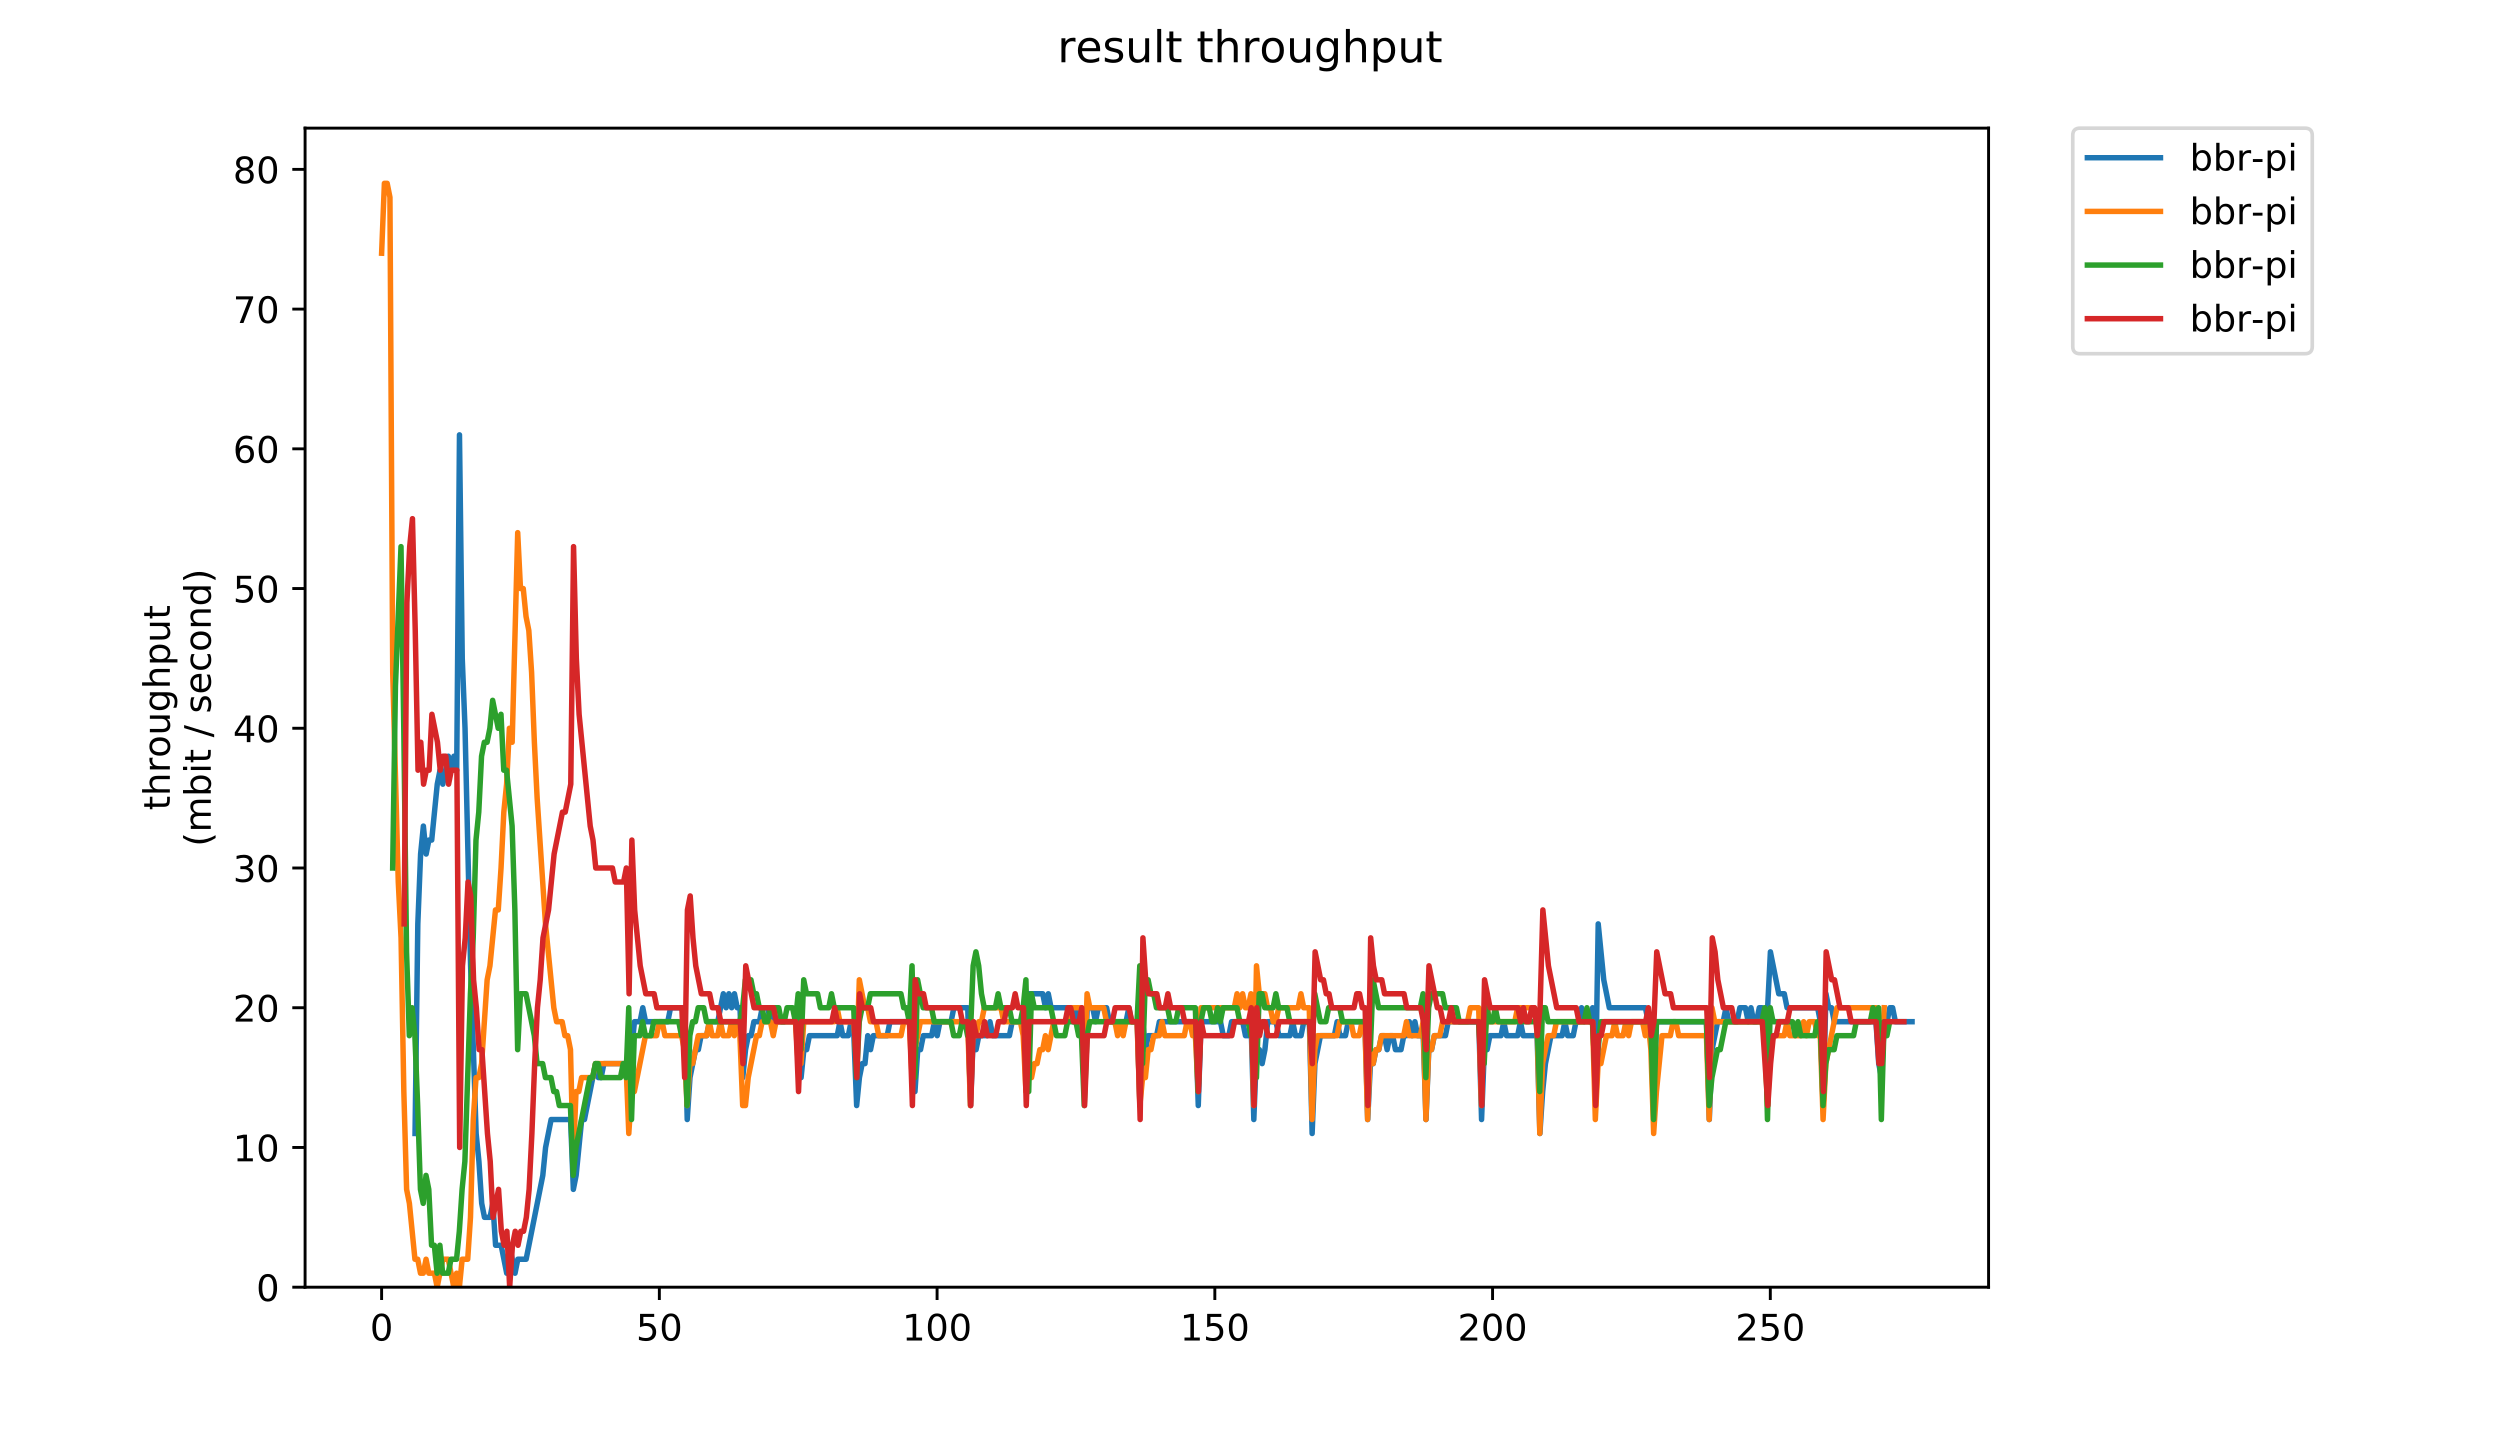 <?xml version="1.0" encoding="utf-8" standalone="no"?>
<!DOCTYPE svg PUBLIC "-//W3C//DTD SVG 1.1//EN"
  "http://www.w3.org/Graphics/SVG/1.1/DTD/svg11.dtd">
<!-- Created with matplotlib (https://matplotlib.org/) -->
<svg height="396pt" version="1.1" viewBox="0 0 684 396" width="684pt" xmlns="http://www.w3.org/2000/svg" xmlns:xlink="http://www.w3.org/1999/xlink">
 <defs>
  <style type="text/css">
*{stroke-linecap:butt;stroke-linejoin:round;}
  </style>
 </defs>
 <g id="figure_1">
  <g id="patch_1">
   <path d="M 0 396 
L 684 396 
L 684 0 
L 0 0 
z
" style="fill:#ffffff;"/>
  </g>
  <g id="axes_1">
   <g id="patch_2">
    <path d="M 83.472 352.174 
L 544.074 352.174 
L 544.074 35.062 
L 83.472 35.062 
z
" style="fill:#ffffff;"/>
   </g>
   <g id="matplotlib.axis_1">
    <g id="xtick_1">
     <g id="line2d_1">
      <defs>
       <path d="M 0 0 
L 0 3.5 
" id="m7271a1bf01" style="stroke:#000000;stroke-width:0.8;"/>
      </defs>
      <g>
       <use style="stroke:#000000;stroke-width:0.8;" x="104.409" xlink:href="#m7271a1bf01" y="352.174"/>
      </g>
     </g>
     <g id="text_1">
      <!-- 0 -->
      <defs>
       <path d="M 31.781 66.406 
Q 24.172 66.406 20.328 58.906 
Q 16.5 51.422 16.5 36.375 
Q 16.5 21.391 20.328 13.891 
Q 24.172 6.391 31.781 6.391 
Q 39.453 6.391 43.281 13.891 
Q 47.125 21.391 47.125 36.375 
Q 47.125 51.422 43.281 58.906 
Q 39.453 66.406 31.781 66.406 
z
M 31.781 74.219 
Q 44.047 74.219 50.516 64.516 
Q 56.984 54.828 56.984 36.375 
Q 56.984 17.969 50.516 8.266 
Q 44.047 -1.422 31.781 -1.422 
Q 19.531 -1.422 13.062 8.266 
Q 6.594 17.969 6.594 36.375 
Q 6.594 54.828 13.062 64.516 
Q 19.531 74.219 31.781 74.219 
z
" id="DejaVuSans-48"/>
      </defs>
      <g transform="translate(101.228 366.773)scale(0.1 -0.1)">
       <use xlink:href="#DejaVuSans-48"/>
      </g>
     </g>
    </g>
    <g id="xtick_2">
     <g id="line2d_2">
      <g>
       <use style="stroke:#000000;stroke-width:0.8;" x="180.398" xlink:href="#m7271a1bf01" y="352.174"/>
      </g>
     </g>
     <g id="text_2">
      <!-- 50 -->
      <defs>
       <path d="M 10.797 72.906 
L 49.516 72.906 
L 49.516 64.594 
L 19.828 64.594 
L 19.828 46.734 
Q 21.969 47.469 24.109 47.828 
Q 26.266 48.188 28.422 48.188 
Q 40.625 48.188 47.75 41.5 
Q 54.891 34.812 54.891 23.391 
Q 54.891 11.625 47.562 5.094 
Q 40.234 -1.422 26.906 -1.422 
Q 22.312 -1.422 17.547 -0.641 
Q 12.797 0.141 7.719 1.703 
L 7.719 11.625 
Q 12.109 9.234 16.797 8.062 
Q 21.484 6.891 26.703 6.891 
Q 35.156 6.891 40.078 11.328 
Q 45.016 15.766 45.016 23.391 
Q 45.016 31 40.078 35.438 
Q 35.156 39.891 26.703 39.891 
Q 22.75 39.891 18.812 39.016 
Q 14.891 38.141 10.797 36.281 
z
" id="DejaVuSans-53"/>
      </defs>
      <g transform="translate(174.036 366.773)scale(0.1 -0.1)">
       <use xlink:href="#DejaVuSans-53"/>
       <use x="63.623" xlink:href="#DejaVuSans-48"/>
      </g>
     </g>
    </g>
    <g id="xtick_3">
     <g id="line2d_3">
      <g>
       <use style="stroke:#000000;stroke-width:0.8;" x="256.387" xlink:href="#m7271a1bf01" y="352.174"/>
      </g>
     </g>
     <g id="text_3">
      <!-- 100 -->
      <defs>
       <path d="M 12.406 8.297 
L 28.516 8.297 
L 28.516 63.922 
L 10.984 60.406 
L 10.984 69.391 
L 28.422 72.906 
L 38.281 72.906 
L 38.281 8.297 
L 54.391 8.297 
L 54.391 0 
L 12.406 0 
z
" id="DejaVuSans-49"/>
      </defs>
      <g transform="translate(246.844 366.773)scale(0.1 -0.1)">
       <use xlink:href="#DejaVuSans-49"/>
       <use x="63.623" xlink:href="#DejaVuSans-48"/>
       <use x="127.246" xlink:href="#DejaVuSans-48"/>
      </g>
     </g>
    </g>
    <g id="xtick_4">
     <g id="line2d_4">
      <g>
       <use style="stroke:#000000;stroke-width:0.8;" x="332.377" xlink:href="#m7271a1bf01" y="352.174"/>
      </g>
     </g>
     <g id="text_4">
      <!-- 150 -->
      <g transform="translate(322.833 366.773)scale(0.1 -0.1)">
       <use xlink:href="#DejaVuSans-49"/>
       <use x="63.623" xlink:href="#DejaVuSans-53"/>
       <use x="127.246" xlink:href="#DejaVuSans-48"/>
      </g>
     </g>
    </g>
    <g id="xtick_5">
     <g id="line2d_5">
      <g>
       <use style="stroke:#000000;stroke-width:0.8;" x="408.366" xlink:href="#m7271a1bf01" y="352.174"/>
      </g>
     </g>
     <g id="text_5">
      <!-- 200 -->
      <defs>
       <path d="M 19.188 8.297 
L 53.609 8.297 
L 53.609 0 
L 7.328 0 
L 7.328 8.297 
Q 12.938 14.109 22.625 23.891 
Q 32.328 33.688 34.812 36.531 
Q 39.547 41.844 41.422 45.531 
Q 43.312 49.219 43.312 52.781 
Q 43.312 58.594 39.234 62.25 
Q 35.156 65.922 28.609 65.922 
Q 23.969 65.922 18.812 64.312 
Q 13.672 62.703 7.812 59.422 
L 7.812 69.391 
Q 13.766 71.781 18.938 73 
Q 24.125 74.219 28.422 74.219 
Q 39.75 74.219 46.484 68.547 
Q 53.219 62.891 53.219 53.422 
Q 53.219 48.922 51.531 44.891 
Q 49.859 40.875 45.406 35.406 
Q 44.188 33.984 37.641 27.219 
Q 31.109 20.453 19.188 8.297 
z
" id="DejaVuSans-50"/>
      </defs>
      <g transform="translate(398.822 366.773)scale(0.1 -0.1)">
       <use xlink:href="#DejaVuSans-50"/>
       <use x="63.623" xlink:href="#DejaVuSans-48"/>
       <use x="127.246" xlink:href="#DejaVuSans-48"/>
      </g>
     </g>
    </g>
    <g id="xtick_6">
     <g id="line2d_6">
      <g>
       <use style="stroke:#000000;stroke-width:0.8;" x="484.356" xlink:href="#m7271a1bf01" y="352.174"/>
      </g>
     </g>
     <g id="text_6">
      <!-- 250 -->
      <g transform="translate(474.812 366.773)scale(0.1 -0.1)">
       <use xlink:href="#DejaVuSans-50"/>
       <use x="63.623" xlink:href="#DejaVuSans-53"/>
       <use x="127.246" xlink:href="#DejaVuSans-48"/>
      </g>
     </g>
    </g>
   </g>
   <g id="matplotlib.axis_2">
    <g id="ytick_1">
     <g id="line2d_7">
      <defs>
       <path d="M 0 0 
L -3.5 0 
" id="mf3f74764da" style="stroke:#000000;stroke-width:0.8;"/>
      </defs>
      <g>
       <use style="stroke:#000000;stroke-width:0.8;" x="83.472" xlink:href="#mf3f74764da" y="352.174"/>
      </g>
     </g>
     <g id="text_7">
      <!-- 0 -->
      <g transform="translate(70.11 355.973)scale(0.1 -0.1)">
       <use xlink:href="#DejaVuSans-48"/>
      </g>
     </g>
    </g>
    <g id="ytick_2">
     <g id="line2d_8">
      <g>
       <use style="stroke:#000000;stroke-width:0.8;" x="83.472" xlink:href="#mf3f74764da" y="313.945"/>
      </g>
     </g>
     <g id="text_8">
      <!-- 10 -->
      <g transform="translate(63.747 317.744)scale(0.1 -0.1)">
       <use xlink:href="#DejaVuSans-49"/>
       <use x="63.623" xlink:href="#DejaVuSans-48"/>
      </g>
     </g>
    </g>
    <g id="ytick_3">
     <g id="line2d_9">
      <g>
       <use style="stroke:#000000;stroke-width:0.8;" x="83.472" xlink:href="#mf3f74764da" y="275.716"/>
      </g>
     </g>
     <g id="text_9">
      <!-- 20 -->
      <g transform="translate(63.747 279.515)scale(0.1 -0.1)">
       <use xlink:href="#DejaVuSans-50"/>
       <use x="63.623" xlink:href="#DejaVuSans-48"/>
      </g>
     </g>
    </g>
    <g id="ytick_4">
     <g id="line2d_10">
      <g>
       <use style="stroke:#000000;stroke-width:0.8;" x="83.472" xlink:href="#mf3f74764da" y="237.486"/>
      </g>
     </g>
     <g id="text_10">
      <!-- 30 -->
      <defs>
       <path d="M 40.578 39.312 
Q 47.656 37.797 51.625 33 
Q 55.609 28.219 55.609 21.188 
Q 55.609 10.406 48.188 4.484 
Q 40.766 -1.422 27.094 -1.422 
Q 22.516 -1.422 17.656 -0.516 
Q 12.797 0.391 7.625 2.203 
L 7.625 11.719 
Q 11.719 9.328 16.594 8.109 
Q 21.484 6.891 26.812 6.891 
Q 36.078 6.891 40.938 10.547 
Q 45.797 14.203 45.797 21.188 
Q 45.797 27.641 41.281 31.266 
Q 36.766 34.906 28.719 34.906 
L 20.219 34.906 
L 20.219 43.016 
L 29.109 43.016 
Q 36.375 43.016 40.234 45.922 
Q 44.094 48.828 44.094 54.297 
Q 44.094 59.906 40.109 62.906 
Q 36.141 65.922 28.719 65.922 
Q 24.656 65.922 20.016 65.031 
Q 15.375 64.156 9.812 62.312 
L 9.812 71.094 
Q 15.438 72.656 20.344 73.438 
Q 25.25 74.219 29.594 74.219 
Q 40.828 74.219 47.359 69.109 
Q 53.906 64.016 53.906 55.328 
Q 53.906 49.266 50.438 45.094 
Q 46.969 40.922 40.578 39.312 
z
" id="DejaVuSans-51"/>
      </defs>
      <g transform="translate(63.747 241.286)scale(0.1 -0.1)">
       <use xlink:href="#DejaVuSans-51"/>
       <use x="63.623" xlink:href="#DejaVuSans-48"/>
      </g>
     </g>
    </g>
    <g id="ytick_5">
     <g id="line2d_11">
      <g>
       <use style="stroke:#000000;stroke-width:0.8;" x="83.472" xlink:href="#mf3f74764da" y="199.257"/>
      </g>
     </g>
     <g id="text_11">
      <!-- 40 -->
      <defs>
       <path d="M 37.797 64.312 
L 12.891 25.391 
L 37.797 25.391 
z
M 35.203 72.906 
L 47.609 72.906 
L 47.609 25.391 
L 58.016 25.391 
L 58.016 17.188 
L 47.609 17.188 
L 47.609 0 
L 37.797 0 
L 37.797 17.188 
L 4.891 17.188 
L 4.891 26.703 
z
" id="DejaVuSans-52"/>
      </defs>
      <g transform="translate(63.747 203.056)scale(0.1 -0.1)">
       <use xlink:href="#DejaVuSans-52"/>
       <use x="63.623" xlink:href="#DejaVuSans-48"/>
      </g>
     </g>
    </g>
    <g id="ytick_6">
     <g id="line2d_12">
      <g>
       <use style="stroke:#000000;stroke-width:0.8;" x="83.472" xlink:href="#mf3f74764da" y="161.028"/>
      </g>
     </g>
     <g id="text_12">
      <!-- 50 -->
      <g transform="translate(63.747 164.827)scale(0.1 -0.1)">
       <use xlink:href="#DejaVuSans-53"/>
       <use x="63.623" xlink:href="#DejaVuSans-48"/>
      </g>
     </g>
    </g>
    <g id="ytick_7">
     <g id="line2d_13">
      <g>
       <use style="stroke:#000000;stroke-width:0.8;" x="83.472" xlink:href="#mf3f74764da" y="122.799"/>
      </g>
     </g>
     <g id="text_13">
      <!-- 60 -->
      <defs>
       <path d="M 33.016 40.375 
Q 26.375 40.375 22.484 35.828 
Q 18.609 31.297 18.609 23.391 
Q 18.609 15.531 22.484 10.953 
Q 26.375 6.391 33.016 6.391 
Q 39.656 6.391 43.531 10.953 
Q 47.406 15.531 47.406 23.391 
Q 47.406 31.297 43.531 35.828 
Q 39.656 40.375 33.016 40.375 
z
M 52.594 71.297 
L 52.594 62.312 
Q 48.875 64.062 45.094 64.984 
Q 41.312 65.922 37.594 65.922 
Q 27.828 65.922 22.672 59.328 
Q 17.531 52.734 16.797 39.406 
Q 19.672 43.656 24.016 45.922 
Q 28.375 48.188 33.594 48.188 
Q 44.578 48.188 50.953 41.516 
Q 57.328 34.859 57.328 23.391 
Q 57.328 12.156 50.688 5.359 
Q 44.047 -1.422 33.016 -1.422 
Q 20.359 -1.422 13.672 8.266 
Q 6.984 17.969 6.984 36.375 
Q 6.984 53.656 15.188 63.938 
Q 23.391 74.219 37.203 74.219 
Q 40.922 74.219 44.703 73.484 
Q 48.484 72.75 52.594 71.297 
z
" id="DejaVuSans-54"/>
      </defs>
      <g transform="translate(63.747 126.598)scale(0.1 -0.1)">
       <use xlink:href="#DejaVuSans-54"/>
       <use x="63.623" xlink:href="#DejaVuSans-48"/>
      </g>
     </g>
    </g>
    <g id="ytick_8">
     <g id="line2d_14">
      <g>
       <use style="stroke:#000000;stroke-width:0.8;" x="83.472" xlink:href="#mf3f74764da" y="84.569"/>
      </g>
     </g>
     <g id="text_14">
      <!-- 70 -->
      <defs>
       <path d="M 8.203 72.906 
L 55.078 72.906 
L 55.078 68.703 
L 28.609 0 
L 18.312 0 
L 43.219 64.594 
L 8.203 64.594 
z
" id="DejaVuSans-55"/>
      </defs>
      <g transform="translate(63.747 88.369)scale(0.1 -0.1)">
       <use xlink:href="#DejaVuSans-55"/>
       <use x="63.623" xlink:href="#DejaVuSans-48"/>
      </g>
     </g>
    </g>
    <g id="ytick_9">
     <g id="line2d_15">
      <g>
       <use style="stroke:#000000;stroke-width:0.8;" x="83.472" xlink:href="#mf3f74764da" y="46.34"/>
      </g>
     </g>
     <g id="text_15">
      <!-- 80 -->
      <defs>
       <path d="M 31.781 34.625 
Q 24.75 34.625 20.719 30.859 
Q 16.703 27.094 16.703 20.516 
Q 16.703 13.922 20.719 10.156 
Q 24.75 6.391 31.781 6.391 
Q 38.812 6.391 42.859 10.172 
Q 46.922 13.969 46.922 20.516 
Q 46.922 27.094 42.891 30.859 
Q 38.875 34.625 31.781 34.625 
z
M 21.922 38.812 
Q 15.578 40.375 12.031 44.719 
Q 8.5 49.078 8.5 55.328 
Q 8.5 64.062 14.719 69.141 
Q 20.953 74.219 31.781 74.219 
Q 42.672 74.219 48.875 69.141 
Q 55.078 64.062 55.078 55.328 
Q 55.078 49.078 51.531 44.719 
Q 48 40.375 41.703 38.812 
Q 48.828 37.156 52.797 32.312 
Q 56.781 27.484 56.781 20.516 
Q 56.781 9.906 50.312 4.234 
Q 43.844 -1.422 31.781 -1.422 
Q 19.734 -1.422 13.25 4.234 
Q 6.781 9.906 6.781 20.516 
Q 6.781 27.484 10.781 32.312 
Q 14.797 37.156 21.922 38.812 
z
M 18.312 54.391 
Q 18.312 48.734 21.844 45.562 
Q 25.391 42.391 31.781 42.391 
Q 38.141 42.391 41.719 45.562 
Q 45.312 48.734 45.312 54.391 
Q 45.312 60.062 41.719 63.234 
Q 38.141 66.406 31.781 66.406 
Q 25.391 66.406 21.844 63.234 
Q 18.312 60.062 18.312 54.391 
z
" id="DejaVuSans-56"/>
      </defs>
      <g transform="translate(63.747 50.139)scale(0.1 -0.1)">
       <use xlink:href="#DejaVuSans-56"/>
       <use x="63.623" xlink:href="#DejaVuSans-48"/>
      </g>
     </g>
    </g>
    <g id="text_16">
     <!-- throughput -->
     <defs>
      <path d="M 18.312 70.219 
L 18.312 54.688 
L 36.812 54.688 
L 36.812 47.703 
L 18.312 47.703 
L 18.312 18.016 
Q 18.312 11.328 20.141 9.422 
Q 21.969 7.516 27.594 7.516 
L 36.812 7.516 
L 36.812 0 
L 27.594 0 
Q 17.188 0 13.234 3.875 
Q 9.281 7.766 9.281 18.016 
L 9.281 47.703 
L 2.688 47.703 
L 2.688 54.688 
L 9.281 54.688 
L 9.281 70.219 
z
" id="DejaVuSans-116"/>
      <path d="M 54.891 33.016 
L 54.891 0 
L 45.906 0 
L 45.906 32.719 
Q 45.906 40.484 42.875 44.328 
Q 39.844 48.188 33.797 48.188 
Q 26.516 48.188 22.312 43.547 
Q 18.109 38.922 18.109 30.906 
L 18.109 0 
L 9.078 0 
L 9.078 75.984 
L 18.109 75.984 
L 18.109 46.188 
Q 21.344 51.125 25.703 53.562 
Q 30.078 56 35.797 56 
Q 45.219 56 50.047 50.172 
Q 54.891 44.344 54.891 33.016 
z
" id="DejaVuSans-104"/>
      <path d="M 41.109 46.297 
Q 39.594 47.172 37.812 47.578 
Q 36.031 48 33.891 48 
Q 26.266 48 22.188 43.047 
Q 18.109 38.094 18.109 28.812 
L 18.109 0 
L 9.078 0 
L 9.078 54.688 
L 18.109 54.688 
L 18.109 46.188 
Q 20.953 51.172 25.484 53.578 
Q 30.031 56 36.531 56 
Q 37.453 56 38.578 55.875 
Q 39.703 55.766 41.062 55.516 
z
" id="DejaVuSans-114"/>
      <path d="M 30.609 48.391 
Q 23.391 48.391 19.188 42.75 
Q 14.984 37.109 14.984 27.297 
Q 14.984 17.484 19.156 11.844 
Q 23.344 6.203 30.609 6.203 
Q 37.797 6.203 41.984 11.859 
Q 46.188 17.531 46.188 27.297 
Q 46.188 37.016 41.984 42.703 
Q 37.797 48.391 30.609 48.391 
z
M 30.609 56 
Q 42.328 56 49.016 48.375 
Q 55.719 40.766 55.719 27.297 
Q 55.719 13.875 49.016 6.219 
Q 42.328 -1.422 30.609 -1.422 
Q 18.844 -1.422 12.172 6.219 
Q 5.516 13.875 5.516 27.297 
Q 5.516 40.766 12.172 48.375 
Q 18.844 56 30.609 56 
z
" id="DejaVuSans-111"/>
      <path d="M 8.5 21.578 
L 8.5 54.688 
L 17.484 54.688 
L 17.484 21.922 
Q 17.484 14.156 20.5 10.266 
Q 23.531 6.391 29.594 6.391 
Q 36.859 6.391 41.078 11.031 
Q 45.312 15.672 45.312 23.688 
L 45.312 54.688 
L 54.297 54.688 
L 54.297 0 
L 45.312 0 
L 45.312 8.406 
Q 42.047 3.422 37.719 1 
Q 33.406 -1.422 27.688 -1.422 
Q 18.266 -1.422 13.375 4.438 
Q 8.5 10.297 8.5 21.578 
z
M 31.109 56 
z
" id="DejaVuSans-117"/>
      <path d="M 45.406 27.984 
Q 45.406 37.75 41.375 43.109 
Q 37.359 48.484 30.078 48.484 
Q 22.859 48.484 18.828 43.109 
Q 14.797 37.75 14.797 27.984 
Q 14.797 18.266 18.828 12.891 
Q 22.859 7.516 30.078 7.516 
Q 37.359 7.516 41.375 12.891 
Q 45.406 18.266 45.406 27.984 
z
M 54.391 6.781 
Q 54.391 -7.172 48.188 -13.984 
Q 42 -20.797 29.203 -20.797 
Q 24.469 -20.797 20.266 -20.094 
Q 16.062 -19.391 12.109 -17.922 
L 12.109 -9.188 
Q 16.062 -11.328 19.922 -12.344 
Q 23.781 -13.375 27.781 -13.375 
Q 36.625 -13.375 41.016 -8.766 
Q 45.406 -4.156 45.406 5.172 
L 45.406 9.625 
Q 42.625 4.781 38.281 2.391 
Q 33.938 0 27.875 0 
Q 17.828 0 11.672 7.656 
Q 5.516 15.328 5.516 27.984 
Q 5.516 40.672 11.672 48.328 
Q 17.828 56 27.875 56 
Q 33.938 56 38.281 53.609 
Q 42.625 51.219 45.406 46.391 
L 45.406 54.688 
L 54.391 54.688 
z
" id="DejaVuSans-103"/>
      <path d="M 18.109 8.203 
L 18.109 -20.797 
L 9.078 -20.797 
L 9.078 54.688 
L 18.109 54.688 
L 18.109 46.391 
Q 20.953 51.266 25.266 53.625 
Q 29.594 56 35.594 56 
Q 45.562 56 51.781 48.094 
Q 58.016 40.188 58.016 27.297 
Q 58.016 14.406 51.781 6.484 
Q 45.562 -1.422 35.594 -1.422 
Q 29.594 -1.422 25.266 0.953 
Q 20.953 3.328 18.109 8.203 
z
M 48.688 27.297 
Q 48.688 37.203 44.609 42.844 
Q 40.531 48.484 33.406 48.484 
Q 26.266 48.484 22.188 42.844 
Q 18.109 37.203 18.109 27.297 
Q 18.109 17.391 22.188 11.75 
Q 26.266 6.109 33.406 6.109 
Q 40.531 6.109 44.609 11.75 
Q 48.688 17.391 48.688 27.297 
z
" id="DejaVuSans-112"/>
     </defs>
     <g transform="translate(46.47 221.675)rotate(-90)scale(0.1 -0.1)">
      <use xlink:href="#DejaVuSans-116"/>
      <use x="39.209" xlink:href="#DejaVuSans-104"/>
      <use x="102.588" xlink:href="#DejaVuSans-114"/>
      <use x="143.67" xlink:href="#DejaVuSans-111"/>
      <use x="204.852" xlink:href="#DejaVuSans-117"/>
      <use x="268.23" xlink:href="#DejaVuSans-103"/>
      <use x="331.707" xlink:href="#DejaVuSans-104"/>
      <use x="395.086" xlink:href="#DejaVuSans-112"/>
      <use x="458.562" xlink:href="#DejaVuSans-117"/>
      <use x="521.941" xlink:href="#DejaVuSans-116"/>
     </g>
     <!-- (mbit / second) -->
     <defs>
      <path d="M 31 75.875 
Q 24.469 64.656 21.281 53.656 
Q 18.109 42.672 18.109 31.391 
Q 18.109 20.125 21.312 9.062 
Q 24.516 -2 31 -13.188 
L 23.188 -13.188 
Q 15.875 -1.703 12.234 9.375 
Q 8.594 20.453 8.594 31.391 
Q 8.594 42.281 12.203 53.312 
Q 15.828 64.359 23.188 75.875 
z
" id="DejaVuSans-40"/>
      <path d="M 52 44.188 
Q 55.375 50.25 60.062 53.125 
Q 64.75 56 71.094 56 
Q 79.641 56 84.281 50.016 
Q 88.922 44.047 88.922 33.016 
L 88.922 0 
L 79.891 0 
L 79.891 32.719 
Q 79.891 40.578 77.094 44.375 
Q 74.312 48.188 68.609 48.188 
Q 61.625 48.188 57.562 43.547 
Q 53.516 38.922 53.516 30.906 
L 53.516 0 
L 44.484 0 
L 44.484 32.719 
Q 44.484 40.625 41.703 44.406 
Q 38.922 48.188 33.109 48.188 
Q 26.219 48.188 22.156 43.531 
Q 18.109 38.875 18.109 30.906 
L 18.109 0 
L 9.078 0 
L 9.078 54.688 
L 18.109 54.688 
L 18.109 46.188 
Q 21.188 51.219 25.484 53.609 
Q 29.781 56 35.688 56 
Q 41.656 56 45.828 52.969 
Q 50 49.953 52 44.188 
z
" id="DejaVuSans-109"/>
      <path d="M 48.688 27.297 
Q 48.688 37.203 44.609 42.844 
Q 40.531 48.484 33.406 48.484 
Q 26.266 48.484 22.188 42.844 
Q 18.109 37.203 18.109 27.297 
Q 18.109 17.391 22.188 11.75 
Q 26.266 6.109 33.406 6.109 
Q 40.531 6.109 44.609 11.75 
Q 48.688 17.391 48.688 27.297 
z
M 18.109 46.391 
Q 20.953 51.266 25.266 53.625 
Q 29.594 56 35.594 56 
Q 45.562 56 51.781 48.094 
Q 58.016 40.188 58.016 27.297 
Q 58.016 14.406 51.781 6.484 
Q 45.562 -1.422 35.594 -1.422 
Q 29.594 -1.422 25.266 0.953 
Q 20.953 3.328 18.109 8.203 
L 18.109 0 
L 9.078 0 
L 9.078 75.984 
L 18.109 75.984 
z
" id="DejaVuSans-98"/>
      <path d="M 9.422 54.688 
L 18.406 54.688 
L 18.406 0 
L 9.422 0 
z
M 9.422 75.984 
L 18.406 75.984 
L 18.406 64.594 
L 9.422 64.594 
z
" id="DejaVuSans-105"/>
      <path id="DejaVuSans-32"/>
      <path d="M 25.391 72.906 
L 33.688 72.906 
L 8.297 -9.281 
L 0 -9.281 
z
" id="DejaVuSans-47"/>
      <path d="M 44.281 53.078 
L 44.281 44.578 
Q 40.484 46.531 36.375 47.5 
Q 32.281 48.484 27.875 48.484 
Q 21.188 48.484 17.844 46.438 
Q 14.5 44.391 14.5 40.281 
Q 14.5 37.156 16.891 35.375 
Q 19.281 33.594 26.516 31.984 
L 29.594 31.297 
Q 39.156 29.25 43.188 25.516 
Q 47.219 21.781 47.219 15.094 
Q 47.219 7.469 41.188 3.016 
Q 35.156 -1.422 24.609 -1.422 
Q 20.219 -1.422 15.453 -0.562 
Q 10.688 0.297 5.422 2 
L 5.422 11.281 
Q 10.406 8.688 15.234 7.391 
Q 20.062 6.109 24.812 6.109 
Q 31.156 6.109 34.562 8.281 
Q 37.984 10.453 37.984 14.406 
Q 37.984 18.062 35.516 20.016 
Q 33.062 21.969 24.703 23.781 
L 21.578 24.516 
Q 13.234 26.266 9.516 29.906 
Q 5.812 33.547 5.812 39.891 
Q 5.812 47.609 11.281 51.797 
Q 16.75 56 26.812 56 
Q 31.781 56 36.172 55.266 
Q 40.578 54.547 44.281 53.078 
z
" id="DejaVuSans-115"/>
      <path d="M 56.203 29.594 
L 56.203 25.203 
L 14.891 25.203 
Q 15.484 15.922 20.484 11.062 
Q 25.484 6.203 34.422 6.203 
Q 39.594 6.203 44.453 7.469 
Q 49.312 8.734 54.109 11.281 
L 54.109 2.781 
Q 49.266 0.734 44.188 -0.344 
Q 39.109 -1.422 33.891 -1.422 
Q 20.797 -1.422 13.156 6.188 
Q 5.516 13.812 5.516 26.812 
Q 5.516 40.234 12.766 48.109 
Q 20.016 56 32.328 56 
Q 43.359 56 49.781 48.891 
Q 56.203 41.797 56.203 29.594 
z
M 47.219 32.234 
Q 47.125 39.594 43.094 43.984 
Q 39.062 48.391 32.422 48.391 
Q 24.906 48.391 20.391 44.141 
Q 15.875 39.891 15.188 32.172 
z
" id="DejaVuSans-101"/>
      <path d="M 48.781 52.594 
L 48.781 44.188 
Q 44.969 46.297 41.141 47.344 
Q 37.312 48.391 33.406 48.391 
Q 24.656 48.391 19.812 42.844 
Q 14.984 37.312 14.984 27.297 
Q 14.984 17.281 19.812 11.734 
Q 24.656 6.203 33.406 6.203 
Q 37.312 6.203 41.141 7.25 
Q 44.969 8.297 48.781 10.406 
L 48.781 2.094 
Q 45.016 0.344 40.984 -0.531 
Q 36.969 -1.422 32.422 -1.422 
Q 20.062 -1.422 12.781 6.344 
Q 5.516 14.109 5.516 27.297 
Q 5.516 40.672 12.859 48.328 
Q 20.219 56 33.016 56 
Q 37.156 56 41.109 55.141 
Q 45.062 54.297 48.781 52.594 
z
" id="DejaVuSans-99"/>
      <path d="M 54.891 33.016 
L 54.891 0 
L 45.906 0 
L 45.906 32.719 
Q 45.906 40.484 42.875 44.328 
Q 39.844 48.188 33.797 48.188 
Q 26.516 48.188 22.312 43.547 
Q 18.109 38.922 18.109 30.906 
L 18.109 0 
L 9.078 0 
L 9.078 54.688 
L 18.109 54.688 
L 18.109 46.188 
Q 21.344 51.125 25.703 53.562 
Q 30.078 56 35.797 56 
Q 45.219 56 50.047 50.172 
Q 54.891 44.344 54.891 33.016 
z
" id="DejaVuSans-110"/>
      <path d="M 45.406 46.391 
L 45.406 75.984 
L 54.391 75.984 
L 54.391 0 
L 45.406 0 
L 45.406 8.203 
Q 42.578 3.328 38.25 0.953 
Q 33.938 -1.422 27.875 -1.422 
Q 17.969 -1.422 11.734 6.484 
Q 5.516 14.406 5.516 27.297 
Q 5.516 40.188 11.734 48.094 
Q 17.969 56 27.875 56 
Q 33.938 56 38.25 53.625 
Q 42.578 51.266 45.406 46.391 
z
M 14.797 27.297 
Q 14.797 17.391 18.875 11.75 
Q 22.953 6.109 30.078 6.109 
Q 37.203 6.109 41.297 11.75 
Q 45.406 17.391 45.406 27.297 
Q 45.406 37.203 41.297 42.844 
Q 37.203 48.484 30.078 48.484 
Q 22.953 48.484 18.875 42.844 
Q 14.797 37.203 14.797 27.297 
z
" id="DejaVuSans-100"/>
      <path d="M 8.016 75.875 
L 15.828 75.875 
Q 23.141 64.359 26.781 53.312 
Q 30.422 42.281 30.422 31.391 
Q 30.422 20.453 26.781 9.375 
Q 23.141 -1.703 15.828 -13.188 
L 8.016 -13.188 
Q 14.5 -2 17.703 9.062 
Q 20.906 20.125 20.906 31.391 
Q 20.906 42.672 17.703 53.656 
Q 14.5 64.656 8.016 75.875 
z
" id="DejaVuSans-41"/>
     </defs>
     <g transform="translate(57.668 231.609)rotate(-90)scale(0.1 -0.1)">
      <use xlink:href="#DejaVuSans-40"/>
      <use x="39.014" xlink:href="#DejaVuSans-109"/>
      <use x="136.426" xlink:href="#DejaVuSans-98"/>
      <use x="199.902" xlink:href="#DejaVuSans-105"/>
      <use x="227.686" xlink:href="#DejaVuSans-116"/>
      <use x="266.895" xlink:href="#DejaVuSans-32"/>
      <use x="298.682" xlink:href="#DejaVuSans-47"/>
      <use x="332.373" xlink:href="#DejaVuSans-32"/>
      <use x="364.16" xlink:href="#DejaVuSans-115"/>
      <use x="416.26" xlink:href="#DejaVuSans-101"/>
      <use x="477.783" xlink:href="#DejaVuSans-99"/>
      <use x="532.764" xlink:href="#DejaVuSans-111"/>
      <use x="593.945" xlink:href="#DejaVuSans-110"/>
      <use x="657.324" xlink:href="#DejaVuSans-100"/>
      <use x="720.801" xlink:href="#DejaVuSans-41"/>
     </g>
    </g>
   </g>
   <g id="line2d_16">
    <path clip-path="url(#p119a56ad4e)" d="M 113.555 310.122 
L 114.315 252.778 
L 115.075 233.663 
L 115.835 226.018 
L 116.594 233.663 
L 117.354 229.841 
L 118.114 229.841 
L 119.634 214.549 
L 120.394 210.726 
L 121.154 214.549 
L 122.674 206.903 
L 123.433 210.726 
L 124.193 206.903 
L 124.953 210.726 
L 125.713 118.976 
L 126.473 180.143 
L 127.233 199.257 
L 128.753 264.247 
L 130.273 310.122 
L 131.032 317.768 
L 131.792 329.237 
L 132.552 333.06 
L 134.072 333.06 
L 134.832 329.237 
L 135.592 340.705 
L 137.112 340.705 
L 138.631 348.351 
L 139.391 340.705 
L 140.911 348.351 
L 141.671 344.528 
L 143.951 344.528 
L 148.51 321.591 
L 149.27 313.945 
L 150.79 306.299 
L 156.109 306.299 
L 156.869 325.414 
L 157.629 321.591 
L 159.148 306.299 
L 159.908 306.299 
L 162.948 291.007 
L 163.708 294.83 
L 164.468 294.83 
L 165.228 291.007 
L 171.307 291.007 
L 172.067 302.476 
L 172.827 287.184 
L 173.586 279.539 
L 175.106 279.539 
L 175.866 275.716 
L 176.626 279.539 
L 182.705 279.539 
L 183.465 275.716 
L 187.265 275.716 
L 188.024 306.299 
L 188.784 294.83 
L 190.304 287.184 
L 191.064 287.184 
L 191.824 283.362 
L 193.344 283.362 
L 194.104 279.539 
L 196.383 279.539 
L 197.903 271.893 
L 198.663 275.716 
L 199.423 271.893 
L 200.183 275.716 
L 200.943 271.893 
L 201.703 275.716 
L 202.462 275.716 
L 203.222 294.83 
L 203.982 287.184 
L 204.742 283.362 
L 205.502 283.362 
L 206.262 279.539 
L 207.782 279.539 
L 208.542 275.716 
L 210.061 275.716 
L 210.821 279.539 
L 211.581 275.716 
L 212.341 279.539 
L 217.66 279.539 
L 219.18 294.83 
L 219.94 287.184 
L 220.7 287.184 
L 221.46 283.362 
L 229.059 283.362 
L 229.819 279.539 
L 230.578 283.362 
L 232.098 283.362 
L 232.858 279.539 
L 233.618 283.362 
L 234.378 302.476 
L 235.138 294.83 
L 235.898 291.007 
L 236.658 291.007 
L 237.418 283.362 
L 238.177 287.184 
L 238.937 283.362 
L 242.737 283.362 
L 243.497 279.539 
L 248.816 279.539 
L 249.576 291.007 
L 250.336 298.653 
L 251.096 287.184 
L 251.855 287.184 
L 252.615 283.362 
L 254.895 283.362 
L 255.655 279.539 
L 256.415 283.362 
L 257.175 279.539 
L 260.214 279.539 
L 260.974 275.716 
L 264.774 275.716 
L 265.534 302.476 
L 266.293 283.362 
L 267.053 287.184 
L 267.813 283.362 
L 270.093 283.362 
L 270.853 279.539 
L 271.613 283.362 
L 276.172 283.362 
L 276.932 279.539 
L 279.972 279.539 
L 280.731 294.83 
L 281.491 271.893 
L 285.291 271.893 
L 286.051 275.716 
L 286.811 271.893 
L 287.57 275.716 
L 292.89 275.716 
L 293.65 279.539 
L 294.41 275.716 
L 295.169 279.539 
L 295.929 279.539 
L 296.689 298.653 
L 297.449 275.716 
L 298.969 275.716 
L 299.729 279.539 
L 300.489 275.716 
L 302.768 275.716 
L 303.528 279.539 
L 308.088 279.539 
L 308.847 275.716 
L 309.607 279.539 
L 311.127 279.539 
L 311.887 302.476 
L 312.647 279.539 
L 313.407 287.184 
L 314.167 283.362 
L 316.446 283.362 
L 317.206 279.539 
L 327.085 279.539 
L 327.845 302.476 
L 328.605 279.539 
L 333.924 279.539 
L 334.684 283.362 
L 336.204 283.362 
L 336.964 279.539 
L 340.003 279.539 
L 340.763 283.362 
L 341.523 283.362 
L 342.283 279.539 
L 343.043 306.299 
L 343.803 287.184 
L 344.562 287.184 
L 345.322 291.007 
L 346.082 287.184 
L 346.842 279.539 
L 349.122 279.539 
L 349.882 283.362 
L 352.921 283.362 
L 353.681 279.539 
L 354.441 283.362 
L 355.961 283.362 
L 356.721 279.539 
L 358.241 279.539 
L 359 310.122 
L 359.76 291.007 
L 361.28 283.362 
L 365.08 283.362 
L 365.84 279.539 
L 366.599 283.362 
L 368.119 283.362 
L 368.879 279.539 
L 373.438 279.539 
L 374.198 306.299 
L 374.958 291.007 
L 375.718 291.007 
L 376.478 287.184 
L 377.238 287.184 
L 377.998 283.362 
L 378.758 283.362 
L 379.518 287.184 
L 380.277 283.362 
L 381.037 283.362 
L 381.797 287.184 
L 383.317 287.184 
L 384.077 283.362 
L 384.837 283.362 
L 385.597 279.539 
L 386.357 283.362 
L 387.117 279.539 
L 387.876 283.362 
L 389.396 283.362 
L 390.156 306.299 
L 390.916 287.184 
L 391.676 287.184 
L 392.436 283.362 
L 395.475 283.362 
L 396.235 279.539 
L 404.594 279.539 
L 405.354 306.299 
L 406.114 287.184 
L 406.874 287.184 
L 407.634 283.362 
L 410.673 283.362 
L 411.433 279.539 
L 412.193 283.362 
L 415.233 283.362 
L 415.992 279.539 
L 416.752 283.362 
L 420.552 283.362 
L 421.312 310.122 
L 422.072 298.653 
L 422.832 291.007 
L 424.351 283.362 
L 427.391 283.362 
L 428.151 279.539 
L 428.911 283.362 
L 430.43 283.362 
L 431.19 279.539 
L 431.95 279.539 
L 432.71 275.716 
L 433.47 279.539 
L 434.99 279.539 
L 435.75 275.716 
L 436.51 298.653 
L 437.27 252.778 
L 438.789 268.07 
L 440.309 275.716 
L 450.188 275.716 
L 451.707 283.362 
L 452.467 298.653 
L 453.227 279.539 
L 466.905 279.539 
L 467.665 306.299 
L 468.425 287.184 
L 469.945 279.539 
L 471.465 279.539 
L 472.225 275.716 
L 472.984 279.539 
L 475.264 279.539 
L 476.024 275.716 
L 477.544 275.716 
L 478.304 279.539 
L 479.064 275.716 
L 479.824 279.539 
L 480.583 279.539 
L 481.343 275.716 
L 482.103 275.716 
L 482.863 283.362 
L 483.623 275.716 
L 484.383 260.424 
L 486.663 271.893 
L 488.182 271.893 
L 488.942 275.716 
L 497.301 275.716 
L 498.061 279.539 
L 498.821 302.476 
L 499.581 271.893 
L 500.341 275.716 
L 501.101 275.716 
L 501.86 279.539 
L 513.259 279.539 
L 514.019 291.007 
L 514.779 294.83 
L 515.539 279.539 
L 516.298 279.539 
L 517.058 275.716 
L 517.818 275.716 
L 518.578 279.539 
L 523.137 279.539 
L 523.137 279.539 
" style="fill:none;stroke:#1f77b4;stroke-linecap:square;stroke-width:1.5;"/>
   </g>
   <g id="line2d_17">
    <path clip-path="url(#p119a56ad4e)" d="M 104.409 69.278 
L 105.169 50.163 
L 105.929 50.163 
L 106.688 53.986 
L 107.448 183.965 
L 108.968 241.309 
L 109.728 256.601 
L 110.488 298.653 
L 111.248 325.414 
L 112.008 329.237 
L 113.528 344.528 
L 114.287 344.528 
L 115.047 348.351 
L 115.807 348.351 
L 116.567 344.528 
L 117.327 348.351 
L 118.847 348.351 
L 119.607 352.174 
L 121.126 344.528 
L 122.646 344.528 
L 124.166 352.174 
L 124.926 348.351 
L 125.686 352.174 
L 126.446 344.528 
L 127.965 344.528 
L 128.725 333.06 
L 129.485 306.299 
L 130.245 294.83 
L 131.005 294.83 
L 131.765 291.007 
L 133.285 268.07 
L 134.045 264.247 
L 135.564 248.955 
L 136.324 248.955 
L 137.084 237.486 
L 137.844 222.195 
L 138.604 214.549 
L 139.364 199.257 
L 140.124 203.08 
L 141.644 145.736 
L 142.403 161.028 
L 143.163 161.028 
L 143.923 168.674 
L 144.683 172.497 
L 145.443 183.965 
L 146.203 203.08 
L 146.963 218.372 
L 149.242 252.778 
L 151.522 275.716 
L 152.282 279.539 
L 153.802 279.539 
L 154.562 283.362 
L 155.322 283.362 
L 156.082 287.184 
L 156.841 317.768 
L 157.601 298.653 
L 158.361 298.653 
L 159.121 294.83 
L 162.161 294.83 
L 162.921 291.007 
L 171.279 291.007 
L 172.039 310.122 
L 172.799 298.653 
L 173.559 298.653 
L 176.599 283.362 
L 179.638 283.362 
L 180.398 279.539 
L 181.158 279.539 
L 181.918 283.362 
L 186.477 283.362 
L 187.237 287.184 
L 187.997 302.476 
L 188.757 291.007 
L 189.517 291.007 
L 191.037 283.362 
L 193.316 283.362 
L 194.076 279.539 
L 194.836 283.362 
L 196.356 283.362 
L 197.116 279.539 
L 197.876 283.362 
L 199.395 283.362 
L 200.155 279.539 
L 200.915 283.362 
L 201.675 279.539 
L 202.435 283.362 
L 203.195 302.476 
L 203.955 302.476 
L 204.715 294.83 
L 206.994 283.362 
L 207.754 283.362 
L 208.514 279.539 
L 210.794 279.539 
L 211.554 283.362 
L 212.314 279.539 
L 217.633 279.539 
L 218.393 291.007 
L 219.153 291.007 
L 219.913 279.539 
L 228.271 279.539 
L 229.031 275.716 
L 229.791 279.539 
L 233.591 279.539 
L 234.351 291.007 
L 235.11 268.07 
L 236.63 275.716 
L 237.39 275.716 
L 238.15 279.539 
L 239.67 279.539 
L 240.43 283.362 
L 246.509 283.362 
L 247.269 279.539 
L 248.789 279.539 
L 249.548 294.83 
L 250.308 287.184 
L 251.828 279.539 
L 264.746 279.539 
L 265.506 302.476 
L 266.266 279.539 
L 267.026 283.362 
L 267.786 279.539 
L 268.546 279.539 
L 269.306 275.716 
L 273.865 275.716 
L 274.625 279.539 
L 279.184 279.539 
L 279.944 283.362 
L 280.704 298.653 
L 281.464 294.83 
L 282.224 294.83 
L 282.984 291.007 
L 283.744 291.007 
L 284.504 287.184 
L 285.263 287.184 
L 286.023 283.362 
L 286.783 287.184 
L 288.303 279.539 
L 292.102 279.539 
L 292.862 275.716 
L 295.902 275.716 
L 296.662 294.83 
L 297.422 271.893 
L 298.182 275.716 
L 301.981 275.716 
L 302.741 279.539 
L 305.021 279.539 
L 305.781 283.362 
L 306.54 279.539 
L 307.3 283.362 
L 308.06 279.539 
L 311.1 279.539 
L 311.86 302.476 
L 312.62 294.83 
L 313.38 294.83 
L 314.139 287.184 
L 314.899 287.184 
L 315.659 283.362 
L 317.179 283.362 
L 317.939 279.539 
L 318.699 283.362 
L 324.018 283.362 
L 324.778 279.539 
L 325.538 279.539 
L 326.298 283.362 
L 327.058 283.362 
L 327.817 298.653 
L 328.577 275.716 
L 337.696 275.716 
L 338.456 271.893 
L 339.216 275.716 
L 339.976 271.893 
L 340.736 275.716 
L 341.496 275.716 
L 342.255 271.893 
L 343.015 302.476 
L 343.775 264.247 
L 344.535 271.893 
L 346.055 271.893 
L 346.815 275.716 
L 347.575 275.716 
L 348.335 279.539 
L 349.094 279.539 
L 349.854 275.716 
L 355.174 275.716 
L 355.934 271.893 
L 356.693 275.716 
L 358.213 275.716 
L 358.973 306.299 
L 359.733 287.184 
L 360.493 283.362 
L 365.812 283.362 
L 366.572 279.539 
L 369.612 279.539 
L 370.372 283.362 
L 371.891 283.362 
L 372.651 279.539 
L 373.411 279.539 
L 374.171 306.299 
L 374.931 287.184 
L 375.691 291.007 
L 376.451 287.184 
L 377.211 287.184 
L 377.97 283.362 
L 384.05 283.362 
L 384.809 279.539 
L 385.569 283.362 
L 388.609 283.362 
L 389.369 279.539 
L 390.129 306.299 
L 390.889 287.184 
L 391.649 287.184 
L 392.408 283.362 
L 393.928 283.362 
L 394.688 279.539 
L 401.527 279.539 
L 402.287 275.716 
L 404.567 275.716 
L 405.327 302.476 
L 406.087 275.716 
L 406.846 275.716 
L 407.606 279.539 
L 414.445 279.539 
L 415.205 275.716 
L 419.765 275.716 
L 420.524 279.539 
L 421.284 310.122 
L 422.044 291.007 
L 423.564 283.362 
L 425.084 283.362 
L 425.844 279.539 
L 435.722 279.539 
L 436.482 306.299 
L 437.242 291.007 
L 438.002 291.007 
L 439.522 283.362 
L 441.042 283.362 
L 441.802 279.539 
L 442.561 283.362 
L 444.081 283.362 
L 444.841 279.539 
L 445.601 283.362 
L 446.361 279.539 
L 449.4 279.539 
L 450.16 283.362 
L 450.92 279.539 
L 451.68 287.184 
L 452.44 310.122 
L 453.2 298.653 
L 454.72 283.362 
L 456.999 283.362 
L 457.759 279.539 
L 458.519 279.539 
L 459.279 283.362 
L 466.878 283.362 
L 467.638 306.299 
L 468.398 275.716 
L 469.158 279.539 
L 482.076 279.539 
L 482.836 283.362 
L 483.596 302.476 
L 484.356 287.184 
L 485.115 283.362 
L 488.155 283.362 
L 488.915 279.539 
L 489.675 283.362 
L 492.714 283.362 
L 493.474 279.539 
L 494.234 283.362 
L 494.994 279.539 
L 496.514 279.539 
L 497.274 283.362 
L 498.034 283.362 
L 498.794 306.299 
L 499.553 291.007 
L 502.593 275.716 
L 513.231 275.716 
L 513.991 287.184 
L 514.751 291.007 
L 515.511 275.716 
L 515.511 275.716 
" style="fill:none;stroke:#ff7f0e;stroke-linecap:square;stroke-width:1.5;"/>
   </g>
   <g id="line2d_18">
    <path clip-path="url(#p119a56ad4e)" d="M 107.433 237.486 
L 108.193 187.788 
L 109.713 149.559 
L 110.473 199.257 
L 111.233 260.424 
L 111.993 283.362 
L 112.752 275.716 
L 113.512 283.362 
L 114.272 302.476 
L 115.032 325.414 
L 115.792 329.237 
L 116.552 321.591 
L 117.312 325.414 
L 118.072 340.705 
L 118.832 340.705 
L 119.591 348.351 
L 120.351 340.705 
L 121.111 348.351 
L 122.631 348.351 
L 123.391 344.528 
L 124.911 344.528 
L 125.671 336.882 
L 126.43 325.414 
L 127.19 317.768 
L 128.71 271.893 
L 129.47 256.601 
L 130.23 229.841 
L 130.99 222.195 
L 131.75 206.903 
L 132.51 203.08 
L 133.27 203.08 
L 134.029 199.257 
L 134.789 191.611 
L 136.309 199.257 
L 137.069 195.434 
L 137.829 210.726 
L 138.589 210.726 
L 140.109 226.018 
L 140.868 248.955 
L 141.628 287.184 
L 142.388 271.893 
L 143.908 271.893 
L 146.188 283.362 
L 146.948 291.007 
L 148.467 291.007 
L 149.227 294.83 
L 150.747 294.83 
L 151.507 298.653 
L 152.267 298.653 
L 153.027 302.476 
L 156.066 302.476 
L 156.826 321.591 
L 157.586 313.945 
L 161.386 294.83 
L 162.145 294.83 
L 162.905 291.007 
L 163.665 291.007 
L 164.425 294.83 
L 169.744 294.83 
L 170.504 291.007 
L 171.264 294.83 
L 172.024 275.716 
L 172.784 306.299 
L 173.544 283.362 
L 175.064 283.362 
L 175.824 279.539 
L 176.583 283.362 
L 178.103 283.362 
L 178.863 279.539 
L 185.702 279.539 
L 186.462 283.362 
L 187.222 279.539 
L 187.982 302.476 
L 188.742 283.362 
L 189.502 279.539 
L 190.262 279.539 
L 191.021 275.716 
L 192.541 275.716 
L 193.301 279.539 
L 202.42 279.539 
L 203.18 275.716 
L 203.94 268.07 
L 205.459 268.07 
L 206.219 271.893 
L 206.979 271.893 
L 207.739 275.716 
L 208.499 275.716 
L 209.259 279.539 
L 210.019 279.539 
L 210.779 275.716 
L 213.058 275.716 
L 213.818 279.539 
L 214.578 279.539 
L 215.338 275.716 
L 216.858 275.716 
L 217.618 279.539 
L 218.378 271.893 
L 219.138 287.184 
L 219.897 268.07 
L 220.657 271.893 
L 223.697 271.893 
L 224.457 275.716 
L 226.736 275.716 
L 227.496 271.893 
L 228.256 275.716 
L 233.575 275.716 
L 234.335 294.83 
L 235.095 279.539 
L 235.855 275.716 
L 237.375 275.716 
L 238.135 271.893 
L 246.494 271.893 
L 247.254 275.716 
L 248.013 275.716 
L 248.773 279.539 
L 249.533 264.247 
L 250.293 294.83 
L 251.053 268.07 
L 252.573 275.716 
L 254.852 275.716 
L 255.612 279.539 
L 260.172 279.539 
L 260.932 283.362 
L 262.451 283.362 
L 263.211 279.539 
L 263.971 279.539 
L 264.731 283.362 
L 265.491 283.362 
L 266.251 264.247 
L 267.011 260.424 
L 267.771 264.247 
L 268.531 271.893 
L 269.29 275.716 
L 272.33 275.716 
L 273.09 271.893 
L 273.85 275.716 
L 276.13 275.716 
L 276.889 279.539 
L 279.169 279.539 
L 279.929 275.716 
L 280.689 268.07 
L 281.449 298.653 
L 282.209 271.893 
L 282.969 275.716 
L 287.528 275.716 
L 289.048 283.362 
L 291.327 283.362 
L 292.087 279.539 
L 294.367 279.539 
L 295.127 283.362 
L 295.887 283.362 
L 296.647 302.476 
L 297.407 283.362 
L 298.166 279.539 
L 311.085 279.539 
L 311.845 264.247 
L 312.604 291.007 
L 313.364 268.07 
L 314.124 268.07 
L 314.884 271.893 
L 315.644 271.893 
L 316.404 275.716 
L 319.443 275.716 
L 320.203 279.539 
L 321.723 279.539 
L 322.483 275.716 
L 327.042 275.716 
L 327.802 298.653 
L 328.562 279.539 
L 329.322 275.716 
L 330.842 275.716 
L 331.602 279.539 
L 332.362 279.539 
L 333.122 275.716 
L 333.881 279.539 
L 334.641 275.716 
L 338.441 275.716 
L 339.201 279.539 
L 341.48 279.539 
L 342.24 283.362 
L 343 283.362 
L 343.76 294.83 
L 344.52 271.893 
L 345.28 271.893 
L 346.04 275.716 
L 348.319 275.716 
L 349.079 271.893 
L 349.839 275.716 
L 352.119 275.716 
L 352.879 279.539 
L 358.198 279.539 
L 358.958 287.184 
L 359.718 271.893 
L 361.238 279.539 
L 362.757 279.539 
L 363.517 275.716 
L 366.557 275.716 
L 367.317 279.539 
L 374.156 279.539 
L 374.916 287.184 
L 375.676 268.07 
L 377.195 275.716 
L 388.594 275.716 
L 389.354 271.893 
L 390.114 294.83 
L 390.873 275.716 
L 391.633 271.893 
L 394.673 271.893 
L 395.433 275.716 
L 398.472 275.716 
L 399.232 279.539 
L 404.552 279.539 
L 405.311 291.007 
L 406.071 291.007 
L 406.831 275.716 
L 407.591 279.539 
L 408.351 279.539 
L 409.111 275.716 
L 409.871 279.539 
L 420.509 279.539 
L 421.269 298.653 
L 422.029 275.716 
L 422.789 275.716 
L 423.549 279.539 
L 433.427 279.539 
L 434.187 275.716 
L 434.947 279.539 
L 435.707 279.539 
L 436.467 294.83 
L 437.987 279.539 
L 451.665 279.539 
L 452.425 306.299 
L 453.185 279.539 
L 466.863 279.539 
L 467.623 302.476 
L 468.383 294.83 
L 469.902 287.184 
L 470.662 287.184 
L 472.182 279.539 
L 482.061 279.539 
L 482.821 275.716 
L 483.58 306.299 
L 484.34 275.716 
L 485.1 279.539 
L 490.419 279.539 
L 491.179 283.362 
L 491.939 279.539 
L 492.699 283.362 
L 496.499 283.362 
L 497.259 279.539 
L 498.018 279.539 
L 498.778 302.476 
L 499.538 291.007 
L 500.298 287.184 
L 501.818 287.184 
L 502.578 283.362 
L 507.137 283.362 
L 507.897 279.539 
L 511.697 279.539 
L 512.456 275.716 
L 513.216 279.539 
L 513.976 275.716 
L 514.736 306.299 
L 515.496 279.539 
L 516.256 283.362 
L 517.016 279.539 
L 517.016 279.539 
" style="fill:none;stroke:#2ca02c;stroke-linecap:square;stroke-width:1.5;"/>
   </g>
   <g id="line2d_19">
    <path clip-path="url(#p119a56ad4e)" d="M 110.57 252.778 
L 111.33 164.851 
L 112.09 149.559 
L 112.85 141.913 
L 113.61 172.497 
L 114.369 210.726 
L 115.129 203.08 
L 115.889 214.549 
L 116.649 210.726 
L 117.409 210.726 
L 118.169 195.434 
L 119.689 203.08 
L 120.449 210.726 
L 121.209 206.903 
L 121.968 206.903 
L 122.728 214.549 
L 123.488 210.726 
L 125.008 210.726 
L 125.768 313.945 
L 126.528 264.247 
L 127.288 256.601 
L 128.048 241.309 
L 128.807 245.132 
L 129.567 268.07 
L 130.327 275.716 
L 131.087 287.184 
L 131.847 287.184 
L 133.367 310.122 
L 134.127 317.768 
L 134.887 333.06 
L 136.406 325.414 
L 137.166 336.882 
L 137.926 340.705 
L 138.686 336.882 
L 139.446 352.174 
L 140.206 340.705 
L 140.966 336.882 
L 141.726 340.705 
L 142.486 336.882 
L 143.245 336.882 
L 144.005 333.06 
L 144.765 325.414 
L 145.525 310.122 
L 146.285 291.007 
L 147.045 275.716 
L 147.805 268.07 
L 148.565 256.601 
L 150.084 248.955 
L 151.604 233.663 
L 153.884 222.195 
L 154.644 222.195 
L 156.164 214.549 
L 156.924 149.559 
L 157.683 180.143 
L 158.443 195.434 
L 161.483 226.018 
L 162.243 229.841 
L 163.003 237.486 
L 167.562 237.486 
L 168.322 241.309 
L 170.602 241.309 
L 171.361 237.486 
L 172.121 271.893 
L 172.881 229.841 
L 173.641 248.955 
L 175.161 264.247 
L 176.681 271.893 
L 178.96 271.893 
L 179.72 275.716 
L 186.559 275.716 
L 187.319 294.83 
L 188.079 248.955 
L 188.839 245.132 
L 189.599 256.601 
L 190.359 264.247 
L 191.879 271.893 
L 194.158 271.893 
L 194.918 275.716 
L 196.438 275.716 
L 197.198 279.539 
L 202.517 279.539 
L 203.277 291.007 
L 204.037 264.247 
L 206.317 275.716 
L 211.636 275.716 
L 212.396 279.539 
L 217.715 279.539 
L 218.475 298.653 
L 219.235 279.539 
L 227.594 279.539 
L 228.353 275.716 
L 229.113 279.539 
L 233.673 279.539 
L 234.433 294.83 
L 235.193 271.893 
L 235.952 275.716 
L 238.232 275.716 
L 238.992 279.539 
L 248.871 279.539 
L 249.631 302.476 
L 250.39 268.07 
L 251.15 271.893 
L 252.67 271.893 
L 253.43 275.716 
L 262.549 275.716 
L 263.309 279.539 
L 264.828 279.539 
L 265.588 302.476 
L 266.348 279.539 
L 267.108 283.362 
L 268.628 283.362 
L 269.388 279.539 
L 270.148 283.362 
L 272.427 283.362 
L 273.187 279.539 
L 274.707 279.539 
L 275.467 275.716 
L 276.987 275.716 
L 277.747 271.893 
L 278.506 275.716 
L 280.026 275.716 
L 280.786 302.476 
L 281.546 279.539 
L 291.425 279.539 
L 292.185 275.716 
L 292.944 275.716 
L 293.704 279.539 
L 295.224 279.539 
L 295.984 275.716 
L 296.744 302.476 
L 297.504 283.362 
L 302.063 283.362 
L 302.823 279.539 
L 304.343 279.539 
L 305.103 275.716 
L 308.902 275.716 
L 309.662 279.539 
L 311.182 279.539 
L 311.942 306.299 
L 312.702 256.601 
L 313.462 268.07 
L 314.221 271.893 
L 316.501 271.893 
L 317.261 275.716 
L 318.781 275.716 
L 319.541 271.893 
L 320.301 275.716 
L 323.34 275.716 
L 324.1 279.539 
L 327.14 279.539 
L 327.9 298.653 
L 328.659 279.539 
L 329.419 283.362 
L 337.018 283.362 
L 337.778 279.539 
L 341.578 279.539 
L 342.338 275.716 
L 343.097 302.476 
L 343.857 275.716 
L 344.617 283.362 
L 345.377 279.539 
L 346.137 279.539 
L 346.897 283.362 
L 349.177 283.362 
L 349.936 279.539 
L 358.295 279.539 
L 359.055 291.007 
L 359.815 260.424 
L 361.335 268.07 
L 362.095 268.07 
L 362.855 271.893 
L 363.615 271.893 
L 364.374 275.716 
L 370.454 275.716 
L 371.213 271.893 
L 371.973 271.893 
L 372.733 275.716 
L 373.493 275.716 
L 374.253 302.476 
L 375.013 256.601 
L 375.773 264.247 
L 376.533 268.07 
L 378.053 268.07 
L 378.812 271.893 
L 384.132 271.893 
L 384.892 275.716 
L 388.691 275.716 
L 389.451 279.539 
L 390.211 287.184 
L 390.971 264.247 
L 393.25 275.716 
L 394.01 275.716 
L 394.77 279.539 
L 396.29 279.539 
L 397.05 275.716 
L 397.81 279.539 
L 404.649 279.539 
L 405.409 302.476 
L 406.169 268.07 
L 407.688 275.716 
L 415.287 275.716 
L 416.047 279.539 
L 416.807 275.716 
L 417.567 279.539 
L 418.327 279.539 
L 419.087 275.716 
L 419.847 275.716 
L 420.607 283.362 
L 421.366 275.716 
L 422.126 248.955 
L 423.646 264.247 
L 425.926 275.716 
L 431.245 275.716 
L 432.005 279.539 
L 435.804 279.539 
L 436.564 302.476 
L 437.324 283.362 
L 438.084 283.362 
L 438.844 279.539 
L 450.242 279.539 
L 451.002 275.716 
L 451.762 283.362 
L 452.522 279.539 
L 453.282 260.424 
L 455.562 271.893 
L 457.081 271.893 
L 457.841 275.716 
L 466.96 275.716 
L 467.72 294.83 
L 468.48 256.601 
L 469.24 260.424 
L 470 268.07 
L 471.519 275.716 
L 473.799 275.716 
L 474.559 279.539 
L 482.158 279.539 
L 483.678 302.476 
L 484.438 291.007 
L 485.198 283.362 
L 485.957 283.362 
L 486.717 279.539 
L 488.997 279.539 
L 489.757 275.716 
L 498.116 275.716 
L 498.876 298.653 
L 499.635 260.424 
L 501.155 268.07 
L 501.915 268.07 
L 503.435 275.716 
L 505.715 275.716 
L 506.475 279.539 
L 513.314 279.539 
L 514.073 291.007 
L 514.833 291.007 
L 515.593 279.539 
L 520.913 279.539 
L 520.913 279.539 
" style="fill:none;stroke:#d62728;stroke-linecap:square;stroke-width:1.5;"/>
   </g>
   <g id="patch_3">
    <path d="M 83.472 352.174 
L 83.472 35.062 
" style="fill:none;stroke:#000000;stroke-linecap:square;stroke-linejoin:miter;stroke-width:0.8;"/>
   </g>
   <g id="patch_4">
    <path d="M 544.074 352.174 
L 544.074 35.062 
" style="fill:none;stroke:#000000;stroke-linecap:square;stroke-linejoin:miter;stroke-width:0.8;"/>
   </g>
   <g id="patch_5">
    <path d="M 83.472 352.174 
L 544.074 352.174 
" style="fill:none;stroke:#000000;stroke-linecap:square;stroke-linejoin:miter;stroke-width:0.8;"/>
   </g>
   <g id="patch_6">
    <path d="M 83.472 35.062 
L 544.074 35.062 
" style="fill:none;stroke:#000000;stroke-linecap:square;stroke-linejoin:miter;stroke-width:0.8;"/>
   </g>
   <g id="legend_1">
    <g id="patch_7">
     <path d="M 569.104 96.775 
L 630.637 96.775 
Q 632.637 96.775 632.637 94.775 
L 632.637 37.062 
Q 632.637 35.062 630.637 35.062 
L 569.104 35.062 
Q 567.104 35.062 567.104 37.062 
L 567.104 94.775 
Q 567.104 96.775 569.104 96.775 
z
" style="fill:#ffffff;opacity:0.8;stroke:#cccccc;stroke-linejoin:miter;"/>
    </g>
    <g id="line2d_20">
     <path d="M 571.104 43.161 
L 591.104 43.161 
" style="fill:none;stroke:#1f77b4;stroke-linecap:square;stroke-width:1.5;"/>
    </g>
    <g id="line2d_21"/>
    <g id="text_17">
     <!-- bbr-pi -->
     <defs>
      <path d="M 4.891 31.391 
L 31.203 31.391 
L 31.203 23.391 
L 4.891 23.391 
z
" id="DejaVuSans-45"/>
     </defs>
     <g transform="translate(599.104 46.661)scale(0.1 -0.1)">
      <use xlink:href="#DejaVuSans-98"/>
      <use x="63.477" xlink:href="#DejaVuSans-98"/>
      <use x="126.953" xlink:href="#DejaVuSans-114"/>
      <use x="167.973" xlink:href="#DejaVuSans-45"/>
      <use x="204.057" xlink:href="#DejaVuSans-112"/>
      <use x="267.533" xlink:href="#DejaVuSans-105"/>
     </g>
    </g>
    <g id="line2d_22">
     <path d="M 571.104 57.839 
L 591.104 57.839 
" style="fill:none;stroke:#ff7f0e;stroke-linecap:square;stroke-width:1.5;"/>
    </g>
    <g id="line2d_23"/>
    <g id="text_18">
     <!-- bbr-pi -->
     <g transform="translate(599.104 61.339)scale(0.1 -0.1)">
      <use xlink:href="#DejaVuSans-98"/>
      <use x="63.477" xlink:href="#DejaVuSans-98"/>
      <use x="126.953" xlink:href="#DejaVuSans-114"/>
      <use x="167.973" xlink:href="#DejaVuSans-45"/>
      <use x="204.057" xlink:href="#DejaVuSans-112"/>
      <use x="267.533" xlink:href="#DejaVuSans-105"/>
     </g>
    </g>
    <g id="line2d_24">
     <path d="M 571.104 72.517 
L 591.104 72.517 
" style="fill:none;stroke:#2ca02c;stroke-linecap:square;stroke-width:1.5;"/>
    </g>
    <g id="line2d_25"/>
    <g id="text_19">
     <!-- bbr-pi -->
     <g transform="translate(599.104 76.017)scale(0.1 -0.1)">
      <use xlink:href="#DejaVuSans-98"/>
      <use x="63.477" xlink:href="#DejaVuSans-98"/>
      <use x="126.953" xlink:href="#DejaVuSans-114"/>
      <use x="167.973" xlink:href="#DejaVuSans-45"/>
      <use x="204.057" xlink:href="#DejaVuSans-112"/>
      <use x="267.533" xlink:href="#DejaVuSans-105"/>
     </g>
    </g>
    <g id="line2d_26">
     <path d="M 571.104 87.195 
L 591.104 87.195 
" style="fill:none;stroke:#d62728;stroke-linecap:square;stroke-width:1.5;"/>
    </g>
    <g id="line2d_27"/>
    <g id="text_20">
     <!-- bbr-pi -->
     <g transform="translate(599.104 90.695)scale(0.1 -0.1)">
      <use xlink:href="#DejaVuSans-98"/>
      <use x="63.477" xlink:href="#DejaVuSans-98"/>
      <use x="126.953" xlink:href="#DejaVuSans-114"/>
      <use x="167.973" xlink:href="#DejaVuSans-45"/>
      <use x="204.057" xlink:href="#DejaVuSans-112"/>
      <use x="267.533" xlink:href="#DejaVuSans-105"/>
     </g>
    </g>
   </g>
  </g>
  <g id="text_21">
   <!-- result throughput -->
   <defs>
    <path d="M 9.422 75.984 
L 18.406 75.984 
L 18.406 0 
L 9.422 0 
z
" id="DejaVuSans-108"/>
   </defs>
   <g transform="translate(289.321 17.038)scale(0.12 -0.12)">
    <use xlink:href="#DejaVuSans-114"/>
    <use x="41.082" xlink:href="#DejaVuSans-101"/>
    <use x="102.605" xlink:href="#DejaVuSans-115"/>
    <use x="154.705" xlink:href="#DejaVuSans-117"/>
    <use x="218.084" xlink:href="#DejaVuSans-108"/>
    <use x="245.867" xlink:href="#DejaVuSans-116"/>
    <use x="285.076" xlink:href="#DejaVuSans-32"/>
    <use x="316.863" xlink:href="#DejaVuSans-116"/>
    <use x="356.072" xlink:href="#DejaVuSans-104"/>
    <use x="419.451" xlink:href="#DejaVuSans-114"/>
    <use x="460.533" xlink:href="#DejaVuSans-111"/>
    <use x="521.715" xlink:href="#DejaVuSans-117"/>
    <use x="585.094" xlink:href="#DejaVuSans-103"/>
    <use x="648.57" xlink:href="#DejaVuSans-104"/>
    <use x="711.949" xlink:href="#DejaVuSans-112"/>
    <use x="775.426" xlink:href="#DejaVuSans-117"/>
    <use x="838.805" xlink:href="#DejaVuSans-116"/>
   </g>
  </g>
 </g>
 <defs>
  <clipPath id="p119a56ad4e">
   <rect height="317.112" width="460.602" x="83.472" y="35.062"/>
  </clipPath>
 </defs>
</svg>
